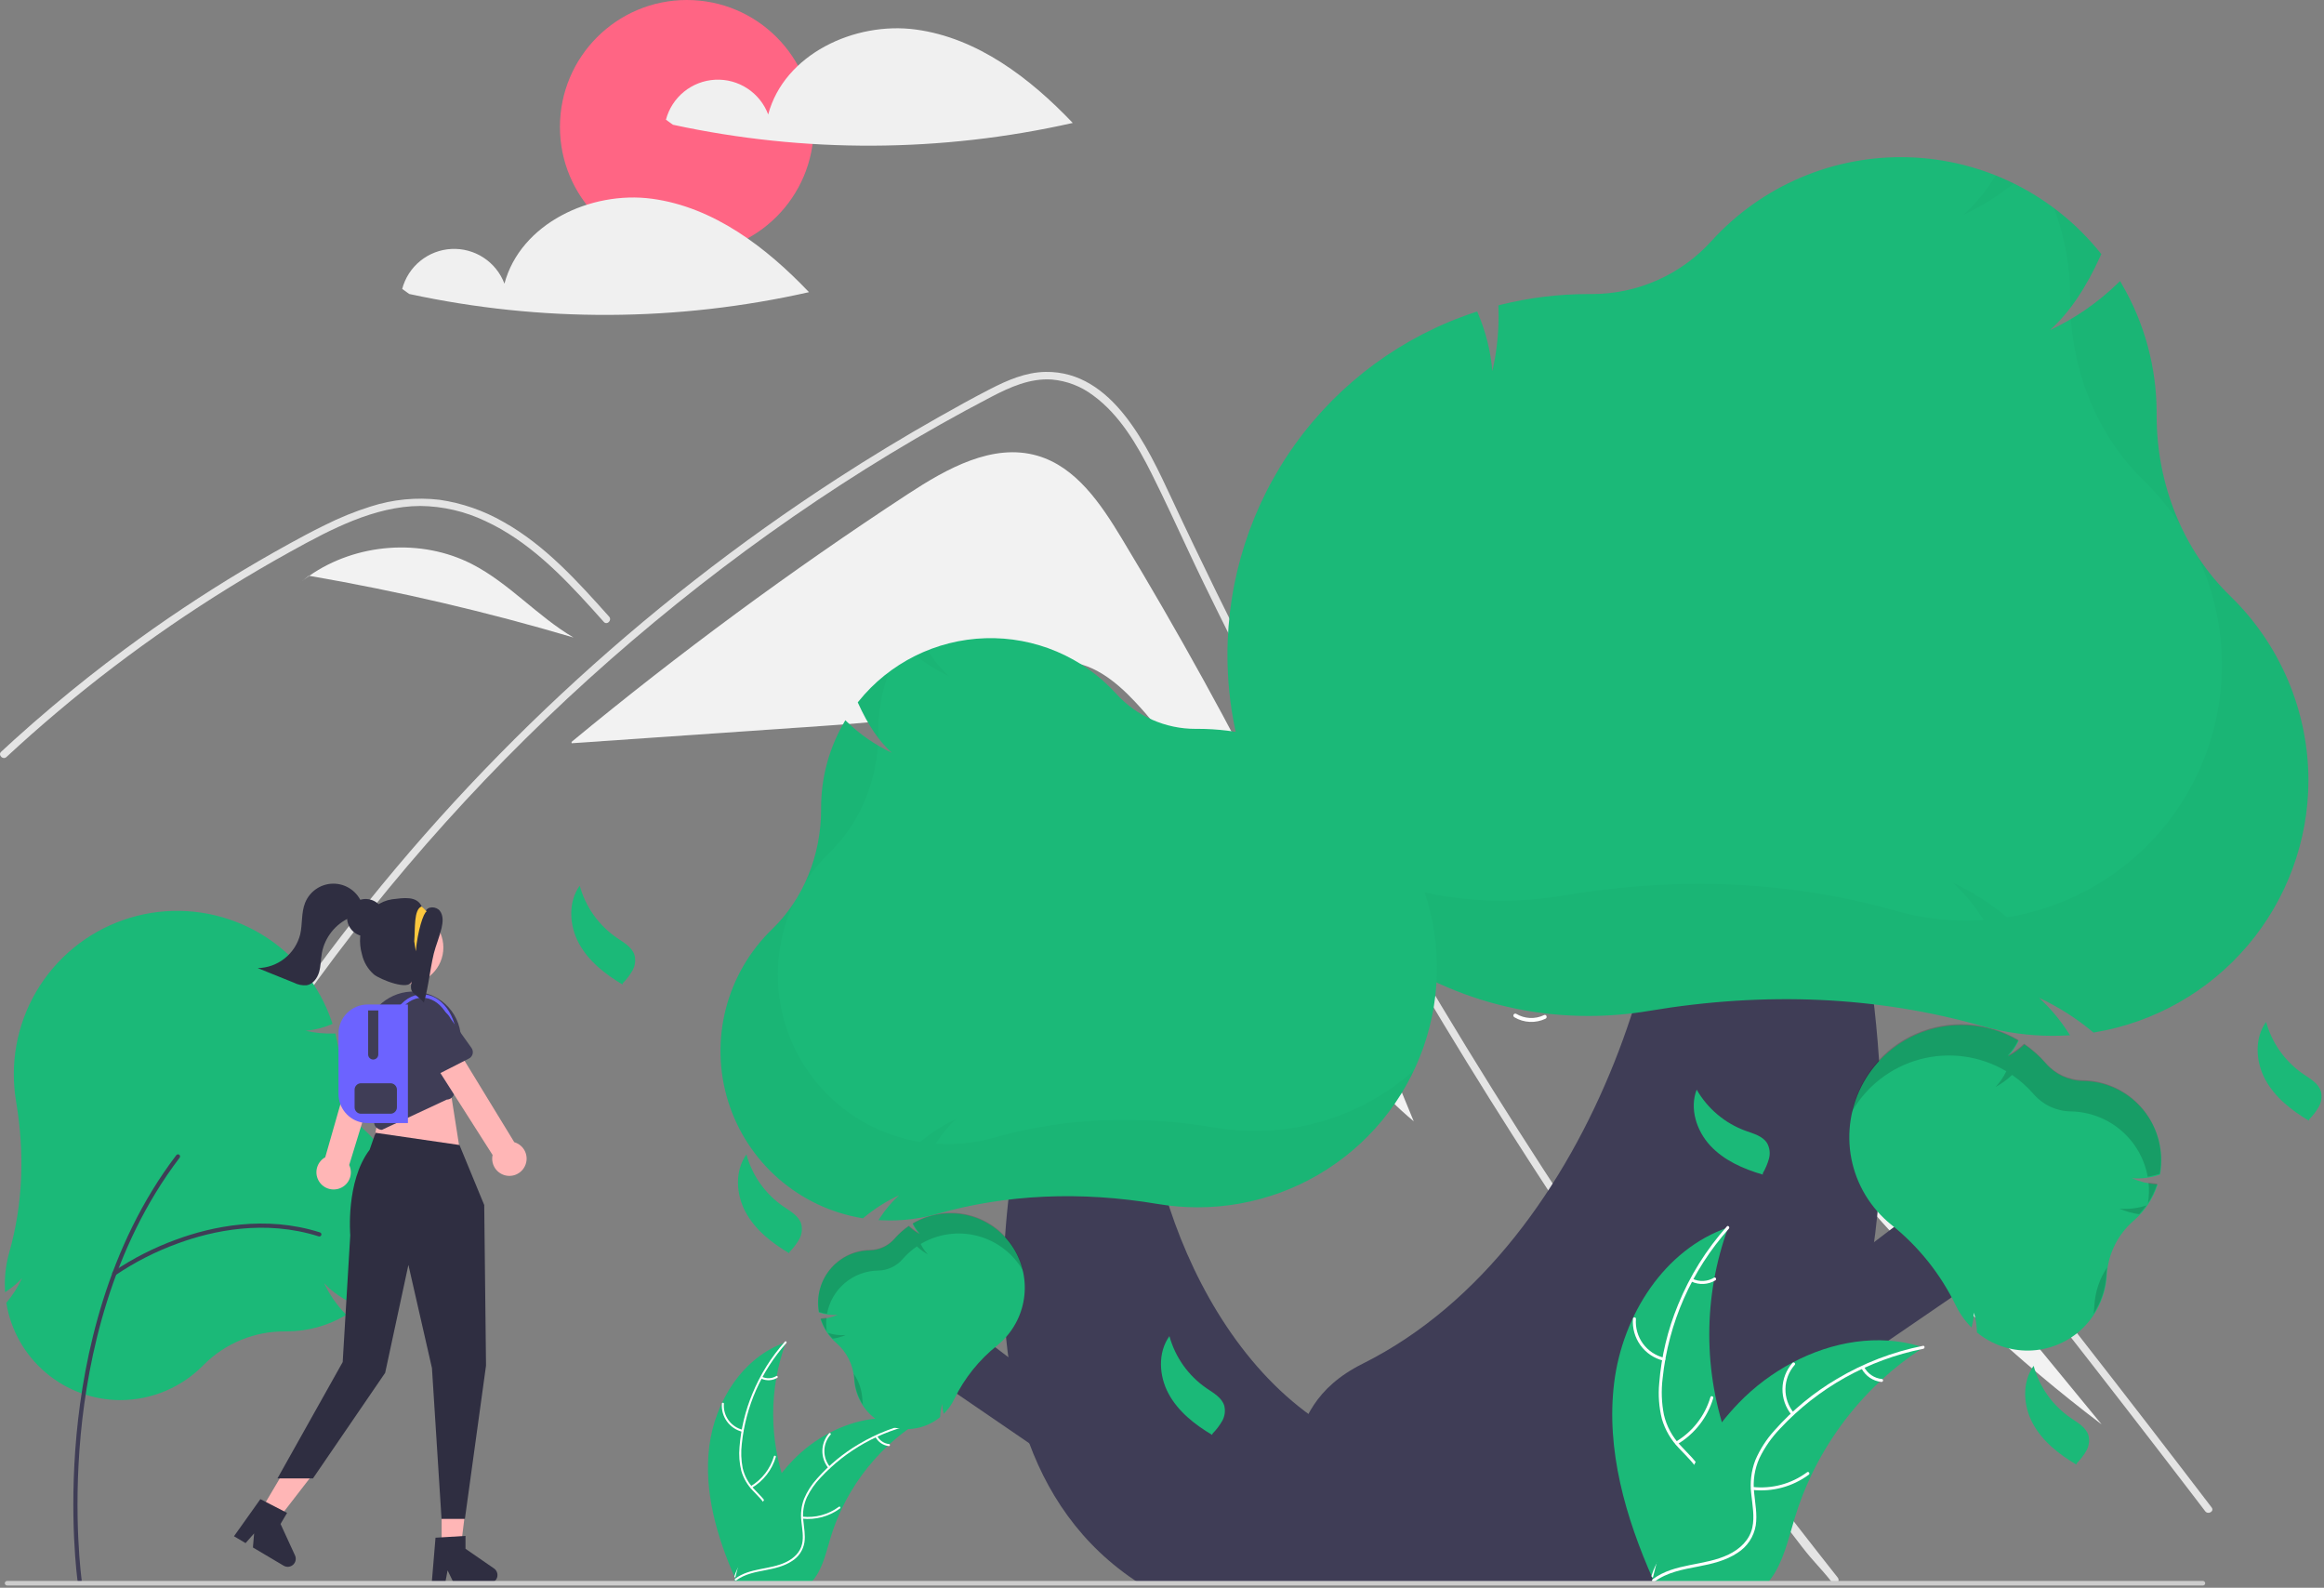 <svg width="934" height="638" viewBox="0 0 934 638" fill="none" xmlns="http://www.w3.org/2000/svg">
<rect x="0" y="0" width="934" height="638" fill="#808080" stroke="none"/>
<g clip-path="url(#clip0_435_49)">
<path d="M276.039 102C304.205 102 327.039 79.166 327.039 51C327.039 22.834 304.205 0 276.039 0C247.872 0 225.039 22.834 225.039 51C225.039 79.166 247.872 102 276.039 102Z" fill="#FF6584"/>
<path d="M368.074 11.87C343.357 8.529 315.139 21.889 308.733 45.994C307.118 41.708 304.183 38.047 300.351 35.538C296.52 33.029 291.99 31.804 287.416 32.039C282.842 32.273 278.461 33.956 274.906 36.844C271.351 39.731 268.806 43.674 267.639 48.103L270.469 50.129C323.436 61.584 378.266 61.336 431.128 49.403C413.935 31.334 392.791 15.211 368.074 11.87Z" fill="#F0F0F0"/>
<path d="M262.074 79.87C237.357 76.529 209.139 89.889 202.733 113.994C201.118 109.708 198.183 106.046 194.351 103.538C190.52 101.03 185.99 99.804 181.416 100.039C176.842 100.274 172.461 101.956 168.906 104.844C165.351 107.731 162.806 111.674 161.639 116.103L164.469 118.129C217.436 129.584 272.266 129.336 325.128 117.403C307.935 99.334 286.791 83.211 262.074 79.87Z" fill="#F0F0F0"/>
<path d="M450.76 216.257C442.394 202.421 432.48 187.647 416.955 183.129C398.976 177.897 380.507 188.291 364.841 198.548C317.991 229.222 272.873 262.464 229.694 298.122L229.742 298.659C263.358 296.341 296.974 294.023 330.59 291.705C354.878 290.03 380 288.124 401.464 276.634C409.608 272.274 417.548 266.451 426.777 266.045C438.243 265.541 448.242 273.549 456.099 281.916C502.576 331.408 516.026 407.093 568.169 450.576C535.289 369.488 496.03 291.137 450.76 216.257V216.257Z" fill="#F2F2F2"/>
<path d="M736.45 636.041C731.31 629.551 729.21 628.031 724.14 621.481C682.86 568.091 644.06 512.897 607.74 455.901C583.07 417.191 559.623 377.737 537.4 337.541C526.82 318.431 516.53 299.171 506.53 279.761C498.77 264.711 491.183 249.571 483.77 234.341C481.65 229.991 479.59 225.621 477.54 221.241C472.71 210.941 467.97 200.591 462.88 190.431C457.08 178.851 450.02 166.711 439.37 158.931C434.523 155.245 428.727 153.014 422.66 152.501C413.99 151.941 405.99 155.521 398.47 159.431C343.45 188.121 291.94 224.091 245.35 265.021C198.641 306.042 156.89 352.387 120.95 403.111C119.85 404.681 117.25 403.181 118.36 401.601C122.73 395.42 127.187 389.307 131.73 383.261C188.223 308.127 257.491 243.515 336.37 192.381C349.64 183.781 363.16 175.584 376.93 167.791C383.87 163.861 390.84 159.981 397.93 156.341C404.88 152.771 412.26 149.561 420.2 149.441C447.22 149.021 461.21 179.621 470.82 200.211C473.84 206.691 476.896 213.151 479.99 219.591C491.68 244.041 503.82 268.267 516.41 292.271C524.18 307.091 532.12 321.824 540.23 336.471C565.47 382.081 592.296 426.767 620.71 470.531C658.35 528.501 695.69 579.711 738.57 633.921C739.75 635.421 737.64 637.561 736.45 636.041Z" fill="#E4E4E4"/>
<path d="M242.68 249.911C241.11 248.161 239.55 246.411 237.97 244.661C225.51 230.881 212.14 217.261 195.03 209.361C186.871 205.475 177.965 203.41 168.93 203.311C159.59 203.341 150.46 205.791 141.83 209.221C137.75 210.851 133.76 212.701 129.83 214.671C125.34 216.931 120.93 219.341 116.54 221.771C108.3 226.331 100.166 231.091 92.14 236.051C76.17 245.921 60.7 256.544 45.73 267.921C37.97 273.821 30.369 279.914 22.93 286.201C16.01 292.041 9.23 298.037 2.59 304.191C1.17 305.501 -0.95 303.381 0.47 302.071C2.22 300.441 3.99 298.821 5.76 297.221C10.76 292.701 15.84 288.267 21 283.921C30.41 275.981 40.063 268.347 49.96 261.021C65.35 249.621 81.27 238.994 97.72 229.141C105.94 224.221 114.273 219.507 122.72 215.001C125.27 213.641 127.85 212.311 130.46 211.051C136.382 208.063 142.535 205.559 148.86 203.561C157.819 200.662 167.298 199.731 176.65 200.831C185.679 202.144 194.379 205.154 202.29 209.701C219.09 219.091 232.119 233.611 244.8 247.781C246.08 249.221 243.97 251.351 242.68 249.911Z" fill="#E4E4E4"/>
<path d="M586.903 392.708L627.16 377.984L647.148 370.673C653.657 368.293 660.151 365.582 666.881 363.877C672.83 362.37 678.876 362.123 684.741 364.105C689.917 366.02 694.654 368.957 698.672 372.74C702.777 376.52 706.596 380.599 710.099 384.943C714.45 390.173 718.738 395.457 723.044 400.724C740.819 422.461 758.477 444.293 776.019 466.219C793.56 488.145 810.984 510.164 828.291 532.276C845.64 554.442 862.87 576.7 879.981 599.052C882.077 601.79 884.171 604.529 886.263 607.27C887.419 608.784 890.026 607.292 888.854 605.756C871.617 583.18 854.26 560.696 836.783 538.305C819.263 515.86 801.622 493.51 783.86 471.256C766.098 449.002 748.216 426.844 730.214 404.783C725.729 399.287 721.237 393.797 716.738 388.313C712.942 383.687 709.189 379.012 705.026 374.706C697.384 366.803 687.837 359.818 676.409 359.629C669.69 359.517 663.187 361.65 656.944 363.908C650.214 366.343 643.5 368.823 636.778 371.281L596.24 386.108L586.106 389.815C584.307 390.473 585.084 393.373 586.903 392.708V392.708Z" fill="#E4E4E4"/>
<path d="M189.732 226.7C169.274 216.186 143.075 218.245 124.276 231.381C160.134 237.567 195.6 245.845 230.491 256.171C216.002 247.68 204.668 234.377 189.732 226.7Z" fill="#F2F2F2"/>
<path d="M124.075 231.345L120.137 234.546C121.469 233.425 122.854 232.375 124.276 231.381C124.209 231.369 124.142 231.356 124.075 231.345Z" fill="#F2F2F2"/>
<path d="M697.156 392.855C693.193 388.031 688.909 382.981 682.982 381.021L677.448 381.24C719.573 455.677 776.467 520.72 844.637 572.376C795.476 512.536 746.316 452.695 697.156 392.855Z" fill="#F2F2F2"/>
<path d="M285.049 581.268C287.305 563.125 298.549 545.248 315.852 539.344C309.028 558.018 309.03 578.505 315.857 597.178C318.515 604.37 322.221 612.093 319.721 619.341C318.164 623.851 314.358 627.302 310.103 629.46C305.847 631.617 301.125 632.646 296.461 633.653L295.543 634.412C288.14 617.695 282.792 599.411 285.049 581.268Z" fill="#1BB978"/>
<path d="M316.024 539.687C305.947 550.977 299.684 565.156 298.125 580.208C297.732 583.443 297.851 586.719 298.477 589.917C299.189 593.012 300.716 595.86 302.9 598.165C304.894 600.355 307.187 602.365 308.613 605.001C309.323 606.362 309.737 607.857 309.829 609.389C309.921 610.921 309.688 612.455 309.145 613.89C307.886 617.502 305.404 620.446 302.876 623.241C300.07 626.344 297.106 629.522 295.914 633.636C295.769 634.135 295.004 633.881 295.148 633.384C297.224 626.226 304.171 622.161 307.485 615.715C309.031 612.707 309.68 609.214 308.23 606.039C306.963 603.263 304.6 601.188 302.563 598.988C300.399 596.771 298.811 594.057 297.938 591.084C297.15 587.929 296.905 584.663 297.213 581.426C297.79 574.126 299.512 566.963 302.315 560.198C305.47 552.46 309.927 545.318 315.491 539.083C315.835 538.697 316.366 539.304 316.024 539.687L316.024 539.687Z" fill="white"/>
<path d="M298.342 575.332C295.852 574.728 293.658 573.258 292.152 571.185C290.646 569.112 289.925 566.571 290.119 564.016C290.161 563.499 290.966 563.539 290.924 564.056C290.739 566.435 291.411 568.802 292.817 570.729C294.224 572.657 296.273 574.018 298.595 574.567C299.099 574.687 298.844 575.451 298.342 575.332Z" fill="white"/>
<path d="M301.744 597.187C306.241 594.502 309.561 590.221 311.041 585.196C311.187 584.698 311.952 584.952 311.806 585.449C310.256 590.674 306.792 595.123 302.106 597.907C301.659 598.172 301.299 597.451 301.744 597.187V597.187Z" fill="white"/>
<path d="M306.218 553.223C307.133 553.658 308.141 553.858 309.153 553.807C310.164 553.756 311.147 553.454 312.013 552.929C312.456 552.658 312.816 553.38 312.375 553.649C311.416 554.224 310.33 554.556 309.213 554.615C308.095 554.675 306.981 554.459 305.966 553.988C305.866 553.952 305.784 553.879 305.737 553.784C305.689 553.69 305.679 553.581 305.709 553.479C305.743 553.378 305.816 553.295 305.911 553.247C306.006 553.199 306.117 553.19 306.218 553.223V553.223Z" fill="white"/>
<path d="M368.595 571.75C368.323 571.927 368.051 572.104 367.779 572.287C364.135 574.684 360.691 577.372 357.482 580.326C357.231 580.55 356.979 580.781 356.734 581.013C349.08 588.212 342.828 596.769 338.298 606.25C336.498 610.025 334.988 613.931 333.782 617.934C332.115 623.463 330.749 629.591 327.45 634.113C327.111 634.589 326.743 635.043 326.348 635.473H296.54C296.473 635.439 296.405 635.412 296.337 635.378L295.146 635.432C295.194 635.222 295.248 635.004 295.296 634.793C295.323 634.671 295.357 634.548 295.385 634.426C295.405 634.344 295.425 634.263 295.439 634.188C295.446 634.161 295.453 634.134 295.459 634.113C295.473 634.038 295.494 633.97 295.507 633.902C295.806 632.685 296.115 631.468 296.432 630.25C296.432 630.243 296.432 630.244 296.439 630.237C298.768 620.938 302.192 611.948 306.64 603.455C306.776 603.204 306.912 602.945 307.061 602.694C309.121 598.934 311.484 595.35 314.128 591.976C315.581 590.133 317.127 588.364 318.759 586.678C322.985 582.328 327.868 578.67 333.231 575.837C343.922 570.193 356.299 568.03 367.724 571.478C368.017 571.566 368.303 571.655 368.595 571.75Z" fill="#1BB978"/>
<path d="M368.528 572.128C353.684 575.076 340.147 582.626 329.84 593.706C327.578 596.052 325.701 598.739 324.276 601.67C322.981 604.569 322.485 607.763 322.842 610.918C323.115 613.867 323.735 616.852 323.287 619.816C323.035 621.33 322.465 622.773 321.616 624.052C320.767 625.33 319.657 626.414 318.36 627.234C315.18 629.36 311.425 630.216 307.725 630.926C303.616 631.714 299.336 632.467 295.907 635.034C295.491 635.345 295.033 634.682 295.448 634.371C301.414 629.906 309.409 630.843 315.936 627.691C318.981 626.22 321.602 623.823 322.356 620.415C323.016 617.435 322.378 614.356 322.076 611.372C321.684 608.299 322.05 605.176 323.142 602.277C324.413 599.284 326.184 596.528 328.379 594.129C333.235 588.648 338.922 583.965 345.232 580.251C352.411 575.973 360.269 572.954 368.466 571.325C368.973 571.224 369.032 572.028 368.528 572.128H368.528Z" fill="white"/>
<path d="M332.949 589.943C331.325 587.961 330.458 585.467 330.503 582.905C330.549 580.343 331.503 577.88 333.196 575.957C333.54 575.569 334.159 576.086 333.815 576.474C332.235 578.262 331.346 580.556 331.308 582.942C331.271 585.327 332.088 587.648 333.611 589.484C333.942 589.884 333.277 590.34 332.949 589.943V589.943Z" fill="white"/>
<path d="M322.506 609.441C327.714 610.005 332.942 608.585 337.149 605.465C337.566 605.155 338.024 605.818 337.608 606.127C333.224 609.366 327.78 610.832 322.362 610.234C321.846 610.177 321.993 609.384 322.506 609.441H322.506Z" fill="white"/>
<path d="M352.548 577.032C353.017 577.93 353.701 578.697 354.54 579.265C355.378 579.833 356.345 580.184 357.352 580.286C357.869 580.337 357.722 581.129 357.208 581.079C356.096 580.961 355.029 580.572 354.101 579.947C353.173 579.321 352.413 578.478 351.886 577.491C351.829 577.402 351.807 577.295 351.826 577.191C351.845 577.086 351.903 576.993 351.988 576.93C352.076 576.87 352.184 576.847 352.289 576.866C352.394 576.885 352.487 576.945 352.548 577.032V577.032Z" fill="white"/>
<path d="M517.787 459.399C513.05 460.917 507.928 460.702 503.336 458.792C498.743 456.883 494.979 453.402 492.715 448.973C492.26 448.076 493.634 447.327 494.089 448.226C496.19 452.354 499.696 455.595 503.977 457.365C508.257 459.134 513.029 459.316 517.431 457.876C518.388 457.564 518.738 459.089 517.787 459.399V459.399Z" fill="white"/>
<path d="M508.463 414.803C510.418 414.598 512.292 413.91 513.915 412.802C515.539 411.693 516.862 410.199 517.765 408.453C518.226 407.556 519.551 408.388 519.094 409.278C518.087 411.203 516.624 412.851 514.833 414.08C513.042 415.309 510.977 416.08 508.819 416.327C508.618 416.367 508.408 416.329 508.234 416.221C508.059 416.112 507.933 415.941 507.88 415.743C507.833 415.541 507.869 415.329 507.978 415.153C508.088 414.977 508.262 414.852 508.463 414.803Z" fill="white"/>
<path d="M609.307 407.366C610.992 408.38 612.902 408.958 614.865 409.051C616.829 409.143 618.785 408.746 620.557 407.896C621.465 407.457 622.023 408.919 621.121 409.355C619.159 410.286 616.998 410.721 614.828 410.624C612.658 410.526 610.545 409.899 608.674 408.797C608.489 408.708 608.345 408.551 608.271 408.36C608.197 408.168 608.198 407.956 608.275 407.765C608.36 407.576 608.516 407.428 608.709 407.354C608.902 407.279 609.117 407.284 609.307 407.366V407.366Z" fill="white"/>
<path d="M725.514 520.131L781.058 477.961L808.131 505.035L717.646 566.955L725.514 520.131Z" fill="#3F3D56"/>
<path d="M673.71 636.245H483.708L490.372 614.653C531.674 599.702 508.474 567.565 547.762 547.921C643.857 499.874 681.059 356.495 666.987 299.817L729.96 297.155C729.96 297.155 816.926 544.125 673.71 636.245Z" fill="#3F3D56"/>
<path d="M835.917 534.748C830.242 539.739 822.981 542.555 815.425 542.697C807.869 542.838 800.507 540.295 794.649 535.52L794.526 535.419L794.522 535.26C794.452 532.615 794.04 529.99 793.295 527.45C793.257 529.278 792.991 531.094 792.501 532.856L792.342 533.449L791.915 533.008C791.547 532.628 791.19 532.242 790.855 531.861C788.884 529.624 787.233 527.124 785.95 524.433C779.806 511.797 770.903 500.701 759.9 491.964C757.935 490.366 756.108 488.607 754.435 486.705C747.37 478.667 743.397 468.376 743.227 457.676C743.058 446.976 746.703 436.564 753.509 428.306C760.316 420.048 769.84 414.483 780.376 412.606C790.912 410.73 801.772 412.666 811.011 418.066L811.293 418.231L811.147 418.522C810.077 420.743 808.664 422.782 806.959 424.562C809.303 423.297 811.47 421.73 813.408 419.903L813.613 419.71L813.845 419.87C816.88 421.97 819.647 424.433 822.084 427.204L822.346 427.505C824.206 429.633 826.494 431.344 829.06 432.529C831.626 433.713 834.413 434.343 837.239 434.378C841.85 434.455 846.389 435.531 850.545 437.53C854.7 439.53 858.373 442.405 861.311 445.96C864.249 449.514 866.382 453.663 867.563 458.121C868.744 462.578 868.946 467.239 868.154 471.781L868.118 471.992L867.913 472.055C864.33 473.285 860.531 473.759 856.755 473.447C859.908 474.82 863.266 475.661 866.694 475.936L867.136 475.971L866.996 476.393C865.21 481.754 862.032 486.546 857.788 490.276L857.666 490.382C857.623 490.419 857.581 490.457 857.538 490.495C854.375 493.219 851.787 496.546 849.928 500.283C848.068 504.02 846.973 508.091 846.707 512.256C846.496 516.535 845.434 520.728 843.581 524.591C841.728 528.453 839.123 531.906 835.917 534.748Z" fill="#1BB978"/>
<path opacity="0.15" d="M841.729 524.485C841.672 525.635 841.552 526.781 841.37 527.918C844.482 523.139 846.272 517.622 846.559 511.927C846.601 511.055 846.693 510.187 846.816 509.322C843.792 513.829 842.036 519.066 841.729 524.485V524.485Z" fill="black"/>
<path opacity="0.15" d="M851.778 485.675C854.314 486.774 856.984 487.529 859.72 487.921C860.774 486.809 861.746 485.622 862.63 484.37C859.139 485.538 855.446 485.982 851.778 485.675V485.675Z" fill="black"/>
<path opacity="0.15" d="M863.482 475.19C863.764 477.95 863.688 480.734 863.254 483.475C864.769 481.171 865.977 478.679 866.848 476.064L866.989 475.642L866.546 475.607C865.518 475.519 864.495 475.38 863.482 475.19V475.19Z" fill="black"/>
<path opacity="0.15" d="M860.527 444.885C857.588 441.55 853.986 438.864 849.951 436.998C845.916 435.133 841.537 434.128 837.092 434.049C834.266 434.014 831.479 433.384 828.913 432.199C826.347 431.015 824.059 429.303 822.199 427.176L821.936 426.875C819.499 424.103 816.732 421.64 813.697 419.541L813.465 419.381L813.261 419.574C811.323 421.401 809.155 422.967 806.812 424.233C808.516 422.452 809.929 420.414 810.999 418.193L811.145 417.902L810.864 417.737C804.739 414.152 797.853 412.066 790.768 411.65C783.684 411.233 776.601 412.497 770.097 415.338C763.594 418.18 757.855 422.519 753.348 428.001C748.841 433.483 745.694 439.953 744.163 446.883C747.111 441.705 751.057 437.163 755.772 433.522C760.488 429.88 765.879 427.21 771.634 425.667C777.389 424.124 783.393 423.739 789.298 424.533C795.203 425.328 800.891 427.286 806.034 430.295L806.315 430.46L806.169 430.751C805.099 432.972 803.686 435.01 801.982 436.791C804.325 435.525 806.493 433.959 808.431 432.132L808.635 431.939L808.867 432.099C811.902 434.198 814.669 436.661 817.106 439.432L817.369 439.734C819.229 441.861 821.517 443.573 824.083 444.757C826.649 445.941 829.436 446.571 832.262 446.606C839.651 446.731 846.769 449.415 852.4 454.201C858.032 458.987 861.829 465.578 863.144 472.85C864.706 472.57 866.25 472.195 867.765 471.725L867.971 471.663L868.007 471.452C868.836 466.747 868.594 461.914 867.299 457.315C866.004 452.715 863.69 448.467 860.527 444.885V444.885Z" fill="black"/>
<path d="M927.751 313.412C927.748 337.746 919.116 361.291 903.39 379.86C887.663 398.43 865.86 410.82 841.859 414.829L841.351 414.912L840.958 414.584C834.414 409.127 827.191 404.542 819.468 400.943C823.807 404.921 827.631 409.427 830.849 414.357L831.944 416.002L829.971 416.097C828.268 416.18 826.576 416.222 824.942 416.222C815.343 416.23 805.788 414.905 796.553 412.285C754.6 400.349 709.55 398.308 662.653 406.218C654.612 407.57 646.472 408.249 638.318 408.249C558.356 408.249 493.302 343.181 493.302 263.203C493.259 232.71 502.842 202.981 520.687 178.254C538.531 153.527 563.726 135.064 592.68 125.496L593.677 125.166L594.071 126.139C597.165 133.448 599.088 141.199 599.769 149.107C601.692 140.75 602.515 132.178 602.218 123.607L602.187 122.703L603.067 122.482C614.597 119.608 626.435 118.156 638.318 118.158L639.605 118.163C648.705 118.19 657.709 116.299 666.029 112.613C674.349 108.927 681.799 103.529 687.893 96.771C697.885 85.788 710.139 77.101 723.809 71.306C737.48 65.511 752.244 62.746 767.085 63.202C781.926 63.658 796.493 67.324 809.782 73.947C823.071 80.57 834.768 89.993 844.068 101.568L844.501 102.104L844.215 102.732C838.208 115.971 831.664 125.616 823.853 132.67C833.877 127.967 843.052 121.637 851.006 113.934L852.033 112.939L852.753 114.175C861.919 129.894 866.745 147.766 866.738 165.962L866.737 166.481C866.736 166.664 866.736 166.848 866.736 167.031C866.736 194.866 877.499 221.248 896.316 239.495C906.213 249.102 914.092 260.589 919.49 273.282C924.888 285.975 927.696 299.619 927.751 313.412V313.412Z" fill="#1BB978"/>
<g opacity="0.15">
<path opacity="0.15" d="M802.061 70.452C798.517 76.335 794.155 81.685 789.108 86.343C796.335 82.95 803.13 78.703 809.347 73.693C806.962 72.519 804.533 71.438 802.061 70.452Z" fill="black"/>
<path opacity="0.15" d="M861.571 193.168C867.163 198.594 872.122 204.635 876.354 211.177C869.985 197.333 866.703 182.27 866.736 167.031C866.736 166.848 866.736 166.664 866.737 166.481L866.738 165.962C866.745 147.766 861.919 129.894 852.753 114.175L852.033 112.939L851.006 113.934C845.338 119.413 839.044 124.206 832.255 128.213C834.005 153.243 844.455 176.571 861.571 193.168Z" fill="black"/>
<path opacity="0.15" d="M831.993 119.635L831.992 120.154C831.991 120.337 831.991 120.522 831.991 120.705C831.991 121.714 832.009 122.72 832.037 123.726C836.879 117.212 840.964 110.169 844.215 102.732L844.501 102.104L844.068 101.568C838.644 94.819 832.396 88.776 825.469 83.58C829.782 95.112 831.992 107.324 831.993 119.635V119.635Z" fill="black"/>
<path opacity="0.15" d="M896.316 239.495C891.37 234.684 886.975 229.337 883.213 223.553C889.951 237.908 893.273 253.629 892.92 269.483C892.566 285.337 888.546 300.893 881.175 314.934C873.803 328.974 863.281 341.117 850.432 350.411C837.583 359.705 822.756 365.897 807.113 368.502L806.606 368.585L806.213 368.258C799.669 362.8 792.446 358.215 784.722 354.616C789.062 358.594 792.886 363.101 796.104 368.03L797.198 369.676L795.226 369.771C793.523 369.853 791.831 369.895 790.197 369.895C780.598 369.903 771.043 368.578 761.808 365.959C719.855 354.023 674.805 351.982 627.908 359.892C619.867 361.243 611.727 361.922 603.573 361.922C568.031 361.949 533.726 348.867 507.227 325.181C518.981 350.01 537.538 370.995 560.743 385.699C583.948 400.403 610.847 408.222 638.318 408.249C646.472 408.249 654.612 407.57 662.653 406.218C709.55 398.308 754.6 400.349 796.553 412.285C805.788 414.905 815.342 416.23 824.942 416.222C826.576 416.222 828.268 416.18 829.971 416.097L831.943 416.002L830.849 414.357C827.631 409.427 823.807 404.921 819.468 400.943C827.191 404.542 834.414 409.127 840.958 414.584L841.351 414.912L841.859 414.829C860.642 411.704 878.188 403.421 892.538 390.905C906.888 378.388 917.478 362.131 923.126 343.946C928.774 325.761 929.258 306.365 924.524 287.921C919.79 269.477 910.024 252.711 896.316 239.495V239.495Z" fill="black"/>
</g>
<path d="M412.473 287.395C406.939 281.432 404.069 272.484 407.011 264.9C411.419 272.571 418.397 278.435 426.712 281.456C429.923 282.609 433.614 283.558 435.367 286.485C436.38 288.378 436.629 290.587 436.06 292.658C435.488 294.704 434.655 296.67 433.583 298.505L433.579 299.035C425.765 296.771 418.007 293.357 412.473 287.395Z" fill="#6C63FF"/>
<path d="M687.345 460.348C681.811 454.385 678.941 445.437 681.883 437.853C686.291 445.524 693.269 451.388 701.584 454.409C704.795 455.562 708.486 456.511 710.239 459.438C711.252 461.331 711.501 463.54 710.932 465.611C710.36 467.658 709.527 469.623 708.455 471.458L708.451 471.988C700.637 469.724 692.879 466.31 687.345 460.348Z" fill="#1BB978"/>
<path d="M816.957 571.974C813.091 564.817 812.552 555.436 817.298 548.829C819.646 557.358 824.935 564.782 832.229 569.788C835.049 571.708 838.386 573.55 839.351 576.822C839.858 578.909 839.546 581.11 838.477 582.972C837.411 584.811 836.113 586.505 834.616 588.014L834.479 588.526C827.481 584.378 820.823 579.132 816.957 571.974Z" fill="#1BB978"/>
<path d="M910.383 433.766C906.517 426.609 905.977 417.227 910.724 410.621C913.072 419.15 918.361 426.574 925.655 431.58C928.475 433.5 931.812 435.342 932.777 438.614C933.284 440.7 932.971 442.902 931.903 444.764C930.837 446.603 929.539 448.297 928.042 449.805L927.905 450.318C920.907 446.17 914.249 440.924 910.383 433.766Z" fill="#1BB978"/>
<path d="M299.642 487.042C295.776 479.884 295.237 470.503 299.983 463.897C302.331 472.426 307.62 479.85 314.914 484.855C317.734 486.776 321.071 488.617 322.036 491.89C322.543 493.976 322.231 496.178 321.162 498.04C320.096 499.878 318.798 501.573 317.301 503.081L317.164 503.593C310.166 499.446 303.508 494.2 299.642 487.042Z" fill="#1BB978"/>
<path d="M648.727 555.588C652.084 528.591 668.816 501.991 694.563 493.205C684.409 520.993 684.411 551.476 694.569 579.262C698.525 589.964 704.04 601.455 700.318 612.241C698.003 618.952 692.338 624.086 686.007 627.297C679.675 630.508 672.647 632.038 665.708 633.537L664.342 634.667C653.326 609.792 645.369 582.585 648.727 555.588Z" fill="#1BB978"/>
<path d="M694.818 493.716C679.825 510.516 670.505 531.613 668.185 554.011C667.6 558.824 667.777 563.699 668.71 568.457C669.768 573.062 672.04 577.3 675.291 580.73C678.257 583.989 681.669 586.98 683.791 590.903C684.848 592.927 685.464 595.152 685.601 597.432C685.737 599.711 685.39 601.994 684.583 604.13C682.709 609.504 679.015 613.885 675.255 618.044C671.079 622.661 666.669 627.391 664.894 633.512C664.679 634.253 663.541 633.876 663.756 633.136C666.844 622.486 677.182 616.437 682.112 606.845C684.413 602.369 685.378 597.172 683.222 592.448C681.336 588.316 677.82 585.229 674.788 581.956C671.569 578.656 669.206 574.618 667.906 570.195C666.734 565.5 666.369 560.64 666.828 555.822C667.687 544.961 670.249 534.302 674.419 524.236C679.115 512.721 685.746 502.095 694.025 492.816C694.538 492.242 695.328 493.145 694.818 493.716V493.716Z" fill="white"/>
<path d="M668.507 546.755C664.802 545.856 661.537 543.668 659.296 540.584C657.055 537.5 655.983 533.719 656.272 529.917C656.333 529.148 657.531 529.207 657.47 529.977C657.194 533.517 658.193 537.038 660.286 539.906C662.379 542.774 665.428 544.8 668.883 545.617C669.634 545.795 669.253 546.933 668.507 546.755Z" fill="white"/>
<path d="M673.569 579.276C680.26 575.28 685.2 568.909 687.403 561.433C687.621 560.692 688.76 561.069 688.542 561.809C686.235 569.585 681.081 576.204 674.108 580.347C673.443 580.741 672.907 579.668 673.569 579.276V579.276Z" fill="white"/>
<path d="M680.227 513.857C681.588 514.504 683.088 514.802 684.593 514.726C686.098 514.65 687.561 514.201 688.849 513.419C689.509 513.017 690.044 514.09 689.389 514.49C687.961 515.347 686.345 515.841 684.683 515.929C683.02 516.017 681.361 515.697 679.851 514.996C679.703 514.942 679.581 514.833 679.511 514.692C679.44 514.552 679.425 514.389 679.47 514.238C679.52 514.088 679.628 513.963 679.77 513.892C679.912 513.821 680.076 513.808 680.227 513.857V513.857Z" fill="white"/>
<path d="M773.044 541.425C772.639 541.688 772.234 541.951 771.829 542.225C766.407 545.79 761.283 549.79 756.508 554.186C756.134 554.52 755.759 554.864 755.395 555.208C744.005 565.92 734.703 578.654 727.961 592.762C725.284 598.378 723.037 604.19 721.242 610.147C718.762 618.374 716.728 627.492 711.82 634.221C711.316 634.929 710.768 635.605 710.181 636.245H665.827C665.726 636.195 665.625 636.154 665.523 636.104L663.752 636.185C663.824 635.871 663.904 635.547 663.975 635.233C664.016 635.051 664.066 634.869 664.107 634.687C664.137 634.566 664.167 634.444 664.188 634.333C664.198 634.292 664.208 634.252 664.218 634.221C664.238 634.11 664.269 634.009 664.289 633.908C664.734 632.096 665.193 630.285 665.665 628.474C665.665 628.463 665.665 628.463 665.675 628.453C669.308 614.66 674.125 601.05 680.854 588.602C681.057 588.228 681.259 587.843 681.482 587.469C684.546 581.875 688.063 576.542 691.996 571.521C694.159 568.778 696.459 566.147 698.888 563.638C705.176 557.165 712.442 551.722 720.422 547.507C736.33 539.108 754.747 535.89 771.748 541.02C772.183 541.152 772.609 541.283 773.044 541.425Z" fill="#1BB978"/>
<path d="M772.944 541.988C750.857 546.375 730.714 557.609 715.376 574.096C712.011 577.586 709.217 581.585 707.098 585.946C705.17 590.26 704.433 595.012 704.963 599.708C705.369 604.096 706.293 608.537 705.626 612.948C705.25 615.2 704.403 617.348 703.14 619.25C701.876 621.152 700.225 622.766 698.294 623.985C693.562 627.148 687.976 628.422 682.469 629.479C676.356 630.651 669.987 631.772 664.884 635.591C664.266 636.054 663.584 635.068 664.201 634.606C673.079 627.961 684.976 629.356 694.687 624.665C699.219 622.477 703.118 618.909 704.241 613.838C705.223 609.404 704.274 604.823 703.824 600.383C703.24 595.81 703.785 591.164 705.41 586.849C707.301 582.395 709.936 578.295 713.202 574.725C720.428 566.57 728.891 559.601 738.281 554.075C748.963 547.708 760.655 543.216 772.852 540.792C773.607 540.643 773.694 541.839 772.944 541.988V541.988Z" fill="white"/>
<path d="M720.002 568.496C717.586 565.547 716.296 561.835 716.363 558.023C716.431 554.211 717.851 550.547 720.371 547.686C720.883 547.108 721.804 547.877 721.291 548.455C718.94 551.115 717.617 554.528 717.562 558.078C717.506 561.628 718.721 565.081 720.988 567.814C721.48 568.408 720.491 569.087 720.002 568.496V568.496Z" fill="white"/>
<path d="M704.464 597.51C712.213 598.348 719.993 596.236 726.253 591.593C726.873 591.132 727.555 592.119 726.936 592.578C720.412 597.398 712.311 599.58 704.25 598.69C703.482 598.604 703.7 597.425 704.464 597.51V597.51Z" fill="white"/>
<path d="M749.167 549.285C749.864 550.621 750.882 551.763 752.13 552.608C753.378 553.453 754.816 553.975 756.315 554.127C757.084 554.203 756.865 555.382 756.101 555.307C754.445 555.131 752.858 554.553 751.477 553.622C750.097 552.691 748.965 551.437 748.181 549.968C748.096 549.836 748.064 549.676 748.092 549.521C748.12 549.366 748.206 549.227 748.333 549.134C748.464 549.044 748.625 549.009 748.781 549.038C748.937 549.066 749.076 549.155 749.167 549.285V549.285Z" fill="white"/>
<path d="M423.592 559.289L386.779 531.34L368.836 549.283L428.807 590.322L423.592 559.289Z" fill="#3F3D56"/>
<path d="M457.926 636.245H583.852L579.436 621.935C552.062 612.026 567.438 590.726 541.4 577.707C477.711 545.863 453.055 450.837 462.381 413.273L420.645 411.508C420.645 411.508 363.007 575.191 457.926 636.245Z" fill="#3F3D56"/>
<path d="M343.269 554.07C343.093 551.309 342.367 548.611 341.135 546.134C339.902 543.658 338.187 541.452 336.091 539.647C336.062 539.622 336.034 539.597 336.005 539.572L335.925 539.502C333.112 537.03 331.006 533.854 329.822 530.301L329.729 530.021L330.023 529.998C332.294 529.816 334.52 529.258 336.61 528.348C334.107 528.555 331.589 528.241 329.215 527.425L329.078 527.384L329.055 527.244C328.53 524.234 328.663 521.145 329.446 518.191C330.229 515.236 331.643 512.487 333.59 510.131C335.537 507.775 337.971 505.869 340.725 504.544C343.48 503.219 346.488 502.506 349.544 502.455C351.417 502.432 353.264 502.014 354.965 501.229C356.665 500.444 358.182 499.31 359.414 497.9L359.589 497.7C361.204 495.863 363.037 494.231 365.049 492.84L365.203 492.734L365.338 492.861C366.623 494.072 368.059 495.11 369.612 495.949C368.483 494.769 367.546 493.418 366.837 491.946L366.74 491.753L366.927 491.644C373.05 488.065 380.248 486.782 387.231 488.025C394.214 489.269 400.526 492.957 405.037 498.431C409.548 503.904 411.964 510.804 411.852 517.896C411.739 524.988 409.106 531.808 404.424 537.135C403.315 538.396 402.104 539.562 400.802 540.621C393.509 546.411 387.609 553.765 383.537 562.14C382.686 563.924 381.592 565.581 380.286 567.063C380.064 567.316 379.827 567.571 379.583 567.823L379.3 568.115L379.195 567.722C378.87 566.555 378.693 565.351 378.669 564.14C378.175 565.823 377.902 567.563 377.856 569.316L377.853 569.421L377.771 569.488C374.735 571.966 371.069 573.552 367.184 574.069C363.299 574.585 359.346 574.012 355.768 572.413C352.19 570.813 349.126 568.252 346.919 565.013C344.712 561.774 343.448 557.985 343.269 554.07V554.07Z" fill="#1BB978"/>
<path opacity="0.15" d="M346.568 562.174C346.606 562.936 346.686 563.696 346.806 564.45C344.744 561.283 343.557 557.626 343.367 553.852C343.339 553.274 343.279 552.698 343.197 552.125C345.201 555.112 346.365 558.583 346.568 562.174V562.174Z" fill="black"/>
<path opacity="0.15" d="M339.909 536.453C338.228 537.181 336.458 537.681 334.645 537.941C333.947 537.204 333.302 536.417 332.716 535.588C335.03 536.362 337.477 536.656 339.909 536.453V536.453Z" fill="black"/>
<path opacity="0.15" d="M332.152 529.503C331.964 531.332 332.015 533.178 332.302 534.994C331.298 533.467 330.498 531.816 329.92 530.082L329.827 529.803L330.121 529.78C330.802 529.722 331.48 529.629 332.152 529.503V529.503Z" fill="black"/>
<path opacity="0.15" d="M334.11 509.418C336.058 507.208 338.445 505.428 341.12 504.191C343.794 502.955 346.696 502.289 349.642 502.236C351.515 502.213 353.362 501.796 355.063 501.011C356.764 500.226 358.28 499.092 359.513 497.681L359.687 497.482C361.302 495.645 363.136 494.013 365.147 492.621L365.301 492.515L365.437 492.643C366.721 493.854 368.158 494.892 369.711 495.731C368.581 494.551 367.645 493.2 366.935 491.728L366.839 491.535L367.025 491.426C371.085 489.05 375.648 487.667 380.344 487.391C385.039 487.115 389.734 487.952 394.044 489.836C398.354 491.719 402.158 494.595 405.145 498.228C408.132 501.861 410.218 506.149 411.232 510.742C409.278 507.311 406.663 504.301 403.538 501.887C400.413 499.474 396.839 497.704 393.025 496.682C389.211 495.659 385.232 495.403 381.318 495.93C377.405 496.456 373.635 497.754 370.226 499.748L370.04 499.858L370.136 500.051C370.846 501.523 371.782 502.874 372.912 504.054C371.359 503.215 369.922 502.177 368.638 500.966L368.502 500.838L368.348 500.944C366.337 502.335 364.503 503.968 362.888 505.805L362.714 506.004C361.481 507.414 359.965 508.549 358.264 509.334C356.563 510.118 354.716 510.536 352.843 510.559C347.946 510.642 343.229 512.421 339.496 515.593C335.764 518.764 333.247 523.133 332.376 527.952C331.34 527.767 330.318 527.518 329.313 527.207L329.177 527.166L329.153 527.026C328.603 523.907 328.764 520.705 329.622 517.656C330.48 514.608 332.014 511.792 334.11 509.418V509.418Z" fill="black"/>
<path d="M310.39 373.293C322.861 361.2 329.995 343.715 329.995 325.267C329.995 325.145 329.995 325.023 329.994 324.902L329.994 324.558C329.989 312.498 333.187 300.654 339.262 290.235L339.74 289.416L340.42 290.076C345.692 295.181 351.773 299.377 358.416 302.493C353.239 297.818 348.902 291.426 344.921 282.652L344.732 282.235L345.019 281.88C351.182 274.208 358.934 267.963 367.742 263.574C376.55 259.184 386.204 256.755 396.04 256.453C405.876 256.15 415.661 257.983 424.722 261.823C433.782 265.664 441.903 271.422 448.526 278.701C452.565 283.18 457.502 286.758 463.017 289.2C468.531 291.643 474.498 292.897 480.53 292.879L481.382 292.875C489.258 292.874 497.104 293.837 504.746 295.741L505.329 295.887L505.308 296.487C505.111 302.167 505.657 307.849 506.931 313.387C507.383 308.146 508.658 303.009 510.708 298.165L510.969 297.52L511.63 297.739C533.306 304.932 551.713 319.606 563.556 339.133C575.399 358.66 579.905 381.766 576.265 404.312C572.626 426.858 561.08 447.373 543.695 462.182C526.31 476.992 504.22 485.129 481.382 485.137C475.978 485.137 470.583 484.687 465.254 483.792C434.172 478.549 404.315 479.902 376.51 487.812C370.389 489.549 364.057 490.427 357.694 490.421C356.612 490.421 355.49 490.394 354.362 490.339L353.054 490.276L353.78 489.186C355.912 485.918 358.447 482.931 361.323 480.295C356.204 482.68 351.417 485.719 347.08 489.336L346.82 489.553L346.483 489.498C334.034 487.427 322.405 481.938 312.894 473.642C303.383 465.347 296.365 454.572 292.621 442.519C288.878 430.467 288.557 417.612 291.695 405.388C294.833 393.164 301.305 382.052 310.39 373.293V373.293Z" fill="#1BB978"/>
<g opacity="0.15">
<path opacity="0.15" d="M372.858 261.258C375.208 265.156 378.098 268.702 381.443 271.789C376.653 269.54 372.15 266.726 368.03 263.406C369.61 262.627 371.22 261.911 372.858 261.258Z" fill="black"/>
<path opacity="0.15" d="M333.418 342.589C329.712 346.185 326.425 350.189 323.62 354.525C327.841 345.35 330.017 335.366 329.995 325.267C329.995 325.145 329.995 325.023 329.994 324.902L329.993 324.558C329.988 312.498 333.187 300.654 339.262 290.235L339.739 289.416L340.42 290.076C344.176 293.707 348.348 296.883 352.847 299.539C351.687 316.128 344.761 331.589 333.418 342.589Z" fill="black"/>
<path opacity="0.15" d="M353.021 293.854L353.022 294.198C353.022 294.319 353.022 294.442 353.022 294.563C353.022 295.232 353.01 295.899 352.992 296.565C349.783 292.248 347.075 287.58 344.921 282.652L344.731 282.235L345.018 281.88C348.613 277.407 352.754 273.402 357.345 269.958C354.486 277.601 353.022 285.695 353.021 293.854Z" fill="black"/>
<path opacity="0.15" d="M310.39 373.293C313.668 370.104 316.581 366.56 319.074 362.727C314.608 372.241 312.406 382.66 312.641 393.168C312.875 403.675 315.539 413.986 320.425 423.291C325.31 432.597 332.284 440.645 340.8 446.804C349.316 452.964 359.143 457.068 369.51 458.794L369.847 458.849L370.107 458.632C374.444 455.016 379.232 451.977 384.35 449.591C381.474 452.228 378.94 455.214 376.807 458.482L376.082 459.572L377.389 459.635C378.518 459.69 379.639 459.718 380.722 459.718C387.084 459.723 393.416 458.845 399.537 457.109C427.342 449.198 457.2 447.845 488.281 453.088C493.611 453.984 499.005 454.434 504.41 454.433C527.966 454.451 550.702 445.781 568.265 430.082C560.474 446.538 548.175 460.447 532.796 470.192C517.417 479.937 499.589 485.119 481.382 485.137C475.978 485.137 470.583 484.687 465.253 483.792C434.172 478.549 404.314 479.902 376.51 487.812C370.389 489.549 364.056 490.427 357.694 490.421C356.611 490.421 355.49 490.394 354.361 490.339L353.054 490.276L353.779 489.186C355.912 485.918 358.446 482.931 361.322 480.295C356.204 482.68 351.416 485.719 347.079 489.336L346.819 489.553L346.482 489.498C334.033 487.427 322.405 481.938 312.894 473.642C303.383 465.347 296.364 454.572 292.621 442.519C288.878 430.467 288.557 417.612 291.694 405.388C294.832 393.164 301.305 382.052 310.39 373.293V373.293Z" fill="black"/>
</g>
<path d="M48.464 562.61C37.452 562.609 26.797 558.703 18.394 551.586C9.991 544.469 4.384 534.603 2.57 523.741L2.533 523.511L2.681 523.334C5.15 520.373 7.225 517.104 8.854 513.609C7.054 515.573 5.015 517.303 2.784 518.759L2.039 519.255L1.996 518.362C1.959 517.591 1.94 516.825 1.94 516.086C1.936 511.742 2.536 507.418 3.721 503.239C9.123 484.255 10.046 463.868 6.467 442.646C5.855 439.007 5.548 435.324 5.548 431.634C5.553 416.041 11.11 400.958 21.221 389.088C31.333 377.217 45.34 369.334 60.734 366.849C76.129 364.364 91.905 367.44 105.238 375.527C118.571 383.613 128.59 396.181 133.501 410.981L133.65 411.433L133.21 411.611C129.902 413.011 126.395 413.881 122.816 414.189C126.598 415.059 130.477 415.432 134.356 415.298L134.765 415.284L134.865 415.682C136.165 420.899 136.822 426.257 136.822 431.634L136.819 432.216C136.807 436.334 137.663 440.409 139.331 444.174C140.999 447.939 143.441 451.31 146.5 454.068C151.47 458.59 155.401 464.134 158.023 470.321C160.646 476.507 161.897 483.188 161.691 489.904C161.484 496.62 159.826 503.212 156.828 509.226C153.831 515.24 149.567 520.533 144.329 524.741L144.086 524.937L143.802 524.808C137.811 522.089 133.446 519.128 130.255 515.593C132.383 520.129 135.247 524.282 138.733 527.881L139.184 528.345L138.624 528.671C131.511 532.819 123.423 535.003 115.189 535L114.954 534.999C114.871 534.999 114.788 534.999 114.705 534.999C108.623 534.935 102.59 536.086 96.959 538.384C91.328 540.683 86.213 544.083 81.914 548.385C77.566 552.864 72.368 556.429 66.624 558.872C60.88 561.314 54.706 562.585 48.464 562.61V562.61Z" fill="#1BB978"/>
<path d="M32 635.914C31.798 635.914 31.602 635.84 31.45 635.708C31.297 635.575 31.198 635.392 31.169 635.192C31.134 634.942 27.64 609.741 30.778 576.249C33.676 545.317 42.983 500.765 70.863 464.176C70.93 464.088 71.013 464.014 71.109 463.958C71.204 463.903 71.309 463.867 71.419 463.852C71.528 463.837 71.639 463.844 71.746 463.872C71.853 463.9 71.953 463.949 72.041 464.016C72.128 464.083 72.202 464.166 72.258 464.262C72.313 464.357 72.349 464.463 72.364 464.572C72.379 464.681 72.372 464.792 72.343 464.899C72.315 465.006 72.266 465.106 72.199 465.193C44.559 501.467 35.328 545.692 32.45 576.405C29.33 609.703 32.797 634.707 32.832 634.956C32.849 635.075 32.84 635.196 32.806 635.312C32.772 635.427 32.713 635.534 32.634 635.625C32.555 635.715 32.458 635.788 32.348 635.838C32.239 635.888 32.12 635.914 32 635.914V635.914Z" fill="#3F3D56"/>
<path d="M45.937 512.557C45.76 512.557 45.587 512.501 45.443 512.397C45.3 512.293 45.193 512.146 45.138 511.978C45.083 511.809 45.083 511.627 45.138 511.458C45.193 511.29 45.299 511.143 45.443 511.038C53.387 505.661 61.969 501.292 70.991 498.033C85.087 492.872 106.521 488.194 128.588 495.217C128.693 495.25 128.791 495.304 128.876 495.375C128.96 495.446 129.03 495.533 129.081 495.631C129.132 495.729 129.163 495.836 129.172 495.946C129.182 496.056 129.169 496.167 129.136 496.272C129.102 496.378 129.048 496.475 128.977 496.56C128.906 496.644 128.819 496.713 128.72 496.764C128.622 496.815 128.515 496.845 128.405 496.854C128.295 496.864 128.184 496.851 128.079 496.817C106.464 489.938 85.418 494.539 71.569 499.61C62.691 502.814 54.247 507.109 46.43 512.397C46.287 512.501 46.114 512.557 45.937 512.557V512.557Z" fill="#3F3D56"/>
<path d="M135.938 477.713C136.908 477.449 137.808 476.975 138.574 476.326C139.341 475.676 139.956 474.866 140.376 473.953C140.796 473.04 141.011 472.046 141.005 471.041C140.999 470.036 140.773 469.044 140.343 468.136L155.157 419.836L144.261 417.676L130.711 465.02C129.233 465.845 128.109 467.182 127.552 468.78C126.994 470.377 127.042 472.124 127.687 473.689C128.331 475.253 129.527 476.527 131.048 477.269C132.568 478.01 134.308 478.169 135.938 477.713V477.713Z" fill="#FFB6B6"/>
<path d="M156.021 405.725C154.448 405.101 152.717 404.996 151.081 405.425V405.435C150.529 405.567 149.995 405.765 149.491 406.025C148.937 406.297 148.42 406.636 147.951 407.035C146.935 407.878 146.15 408.965 145.671 410.195L138.451 422.775C138.243 423.132 138.116 423.53 138.078 423.941C138.04 424.352 138.092 424.766 138.231 425.155C138.366 425.546 138.585 425.903 138.871 426.202C139.158 426.5 139.506 426.733 139.891 426.885L141.451 427.495L148.861 430.405L151.591 431.485L153.431 432.205C153.815 432.357 154.228 432.424 154.641 432.401C155.053 432.379 155.456 432.267 155.822 432.074C156.188 431.881 156.507 431.612 156.759 431.284C157.011 430.956 157.189 430.578 157.281 430.175L160.541 416.085C161.312 414.111 161.269 411.913 160.422 409.971C159.574 408.029 157.992 406.502 156.021 405.725V405.725Z" fill="#3F3D56"/>
<path d="M177.492 623.065H185.036L188.626 593.969H177.492V623.065Z" fill="#FFB6B6"/>
<path d="M173.511 636.135H178.92L179.886 631.028L182.359 636.135H196.707C197.394 636.135 198.064 635.915 198.618 635.508C199.172 635.1 199.581 634.526 199.786 633.87C199.991 633.213 199.98 632.508 199.756 631.858C199.532 631.208 199.105 630.646 198.539 630.256L187.082 622.343V617.179L175.03 617.899L173.511 636.135Z" fill="#2F2E41"/>
<path d="M104.13 608.098L110.618 611.946L128.548 588.751L118.972 583.072L104.13 608.098Z" fill="#FFB6B6"/>
<path d="M94.039 617.309L98.692 620.069L102.127 616.168L101.649 621.823L113.99 629.141C114.581 629.492 115.27 629.645 115.954 629.577C116.638 629.509 117.283 629.224 117.794 628.764C118.305 628.303 118.655 627.692 118.794 627.018C118.933 626.344 118.853 625.644 118.565 625.019L112.747 612.369L115.38 607.927L104.648 602.399L94.039 617.309Z" fill="#2F2E41"/>
<path d="M180.859 437.027L184.525 460.396L149.7 460.855L154.283 438.402L180.859 437.027Z" fill="#FFB6B6"/>
<path d="M184.659 460.101L194.606 484.224L195.33 548.734L186.842 610.327H177.449L173.6 549.738L164.134 508.28L154.798 551.64L125.77 594.082H111.505L137.73 547.313L140.765 496.366C140.765 496.366 138.874 474.754 148.555 462L150.912 455.192L184.659 460.101Z" fill="#2F2E41"/>
<path d="M185.141 415.505C185.121 415.295 185.091 415.075 185.051 414.865C184.298 409.823 181.578 405.284 177.487 402.242C173.396 399.201 168.266 397.904 163.221 398.635C158.482 399.345 154.166 401.759 151.081 405.425V405.435C150.921 405.625 150.771 405.825 150.621 406.025C150.351 406.365 150.101 406.725 149.861 407.085C147.693 410.36 146.577 414.219 146.661 418.145V418.155C146.692 419.668 146.904 421.172 147.291 422.635C147.957 425.194 148.481 427.788 148.861 430.405C149.121 432.065 149.321 433.695 149.471 435.285C149.561 436.085 149.631 436.875 149.691 437.645V437.655C149.991 441.465 150.091 444.885 150.181 447.535C150.221 448.975 150.261 450.175 150.331 451.095C150.332 451.156 150.339 451.216 150.351 451.275C150.427 451.893 150.693 452.473 151.111 452.935C151.162 453 151.219 453.06 151.281 453.115C151.724 453.514 152.26 453.796 152.841 453.935C153.041 453.975 153.246 453.995 153.451 453.995H153.511L159.341 451.275L163.941 449.135L179.551 441.855C180.19 441.842 180.811 441.634 181.329 441.259C181.847 440.883 182.239 440.359 182.451 439.755V439.745C182.471 439.665 182.501 439.585 182.521 439.495C183.361 436.185 184.851 432.635 185.381 426.925C185.451 426.105 185.511 425.255 185.541 424.345V424.335C185.628 421.386 185.495 418.434 185.141 415.505Z" fill="#3F3D56"/>
<path d="M163.461 395.473C171.593 395.473 178.186 388.881 178.186 380.749C178.186 372.617 171.593 366.024 163.461 366.024C155.329 366.024 148.737 372.617 148.737 380.749C148.737 388.881 155.329 395.473 163.461 395.473Z" fill="#FFB6B6"/>
<path d="M147.741 403.635C144.639 403.639 141.666 404.873 139.472 407.066C137.279 409.26 136.045 412.233 136.041 415.335V439.585C136.04 442.311 136.992 444.952 138.732 447.05C140.473 449.148 142.892 450.572 145.571 451.075H145.581C146.293 451.208 147.016 451.275 147.741 451.275H163.941V403.635H147.741Z" fill="#6C63FF"/>
<path d="M147.951 406.025V423.715C147.951 424.256 148.166 424.775 148.548 425.158C148.931 425.54 149.45 425.755 149.991 425.755C150.532 425.755 151.051 425.54 151.433 425.158C151.816 424.775 152.031 424.256 152.031 423.715V406.025H147.951Z" fill="#3F3D56"/>
<path d="M156.941 435.285H145.081C144.742 435.285 144.408 435.352 144.095 435.482C143.783 435.612 143.499 435.802 143.26 436.042C143.022 436.281 142.832 436.566 142.704 436.879C142.575 437.192 142.51 437.527 142.511 437.865V444.955C142.51 445.638 142.78 446.293 143.262 446.776C143.744 447.26 144.398 447.533 145.081 447.535H156.941C157.625 447.533 158.28 447.261 158.763 446.778C159.247 446.294 159.519 445.639 159.521 444.955V437.865C159.521 437.526 159.454 437.191 159.324 436.878C159.195 436.565 159.005 436.28 158.765 436.041C158.526 435.801 158.241 435.611 157.928 435.481C157.615 435.352 157.28 435.285 156.941 435.285V435.285Z" fill="#3F3D56"/>
<path d="M178.85 433.042C182.084 428.937 183.791 423.835 183.679 418.61C183.679 408.103 177.421 399.556 169.729 399.556C165.599 399.556 161.708 402.024 159.054 406.327L160.213 407.042C162.613 403.149 166.082 400.917 169.729 400.917C176.671 400.917 182.318 408.854 182.318 418.61C182.432 423.513 180.838 428.304 177.811 432.162L178.85 433.042Z" fill="#6C63FF"/>
<path d="M210.937 468.619C211.382 467.718 211.624 466.731 211.646 465.726C211.669 464.721 211.47 463.724 211.065 462.804C210.66 461.884 210.058 461.065 209.302 460.402C208.546 459.74 207.654 459.252 206.689 458.972L180.358 415.856L171.515 422.58L197.97 464.116C197.607 465.768 197.863 467.497 198.689 468.973C199.516 470.45 200.855 471.572 202.453 472.127C204.051 472.682 205.798 472.632 207.362 471.985C208.925 471.339 210.197 470.141 210.937 468.619Z" fill="#FFB6B6"/>
<path d="M189.501 421.115L185.051 414.865L182.671 411.525L181.121 409.345C180.634 408.385 179.957 407.535 179.131 406.845C177.721 405.665 175.946 405.006 174.107 404.981C172.268 404.956 170.477 405.565 169.035 406.707C167.593 407.848 166.588 409.452 166.19 411.248C165.792 413.043 166.026 414.921 166.851 416.565L171.471 430.315C171.604 430.706 171.82 431.065 172.104 431.365C172.388 431.666 172.733 431.902 173.117 432.057C173.5 432.213 173.912 432.284 174.325 432.267C174.738 432.249 175.142 432.143 175.511 431.955L177.001 431.195L179.351 429.995L181.461 428.925H181.471L185.381 426.925L186.711 426.255L188.471 425.355C188.838 425.165 189.161 424.898 189.416 424.573C189.672 424.248 189.855 423.872 189.952 423.47C190.05 423.068 190.06 422.65 189.982 422.243C189.904 421.837 189.74 421.452 189.501 421.115V421.115Z" fill="#3F3D56"/>
<path d="M885.331 637.11H2.859C2.738 637.111 2.619 637.087 2.507 637.041C2.395 636.995 2.293 636.927 2.207 636.842C2.122 636.757 2.054 636.655 2.007 636.543C1.961 636.432 1.937 636.312 1.937 636.191C1.937 636.07 1.961 635.95 2.007 635.838C2.054 635.727 2.122 635.625 2.207 635.54C2.293 635.454 2.395 635.387 2.507 635.341C2.619 635.295 2.738 635.271 2.859 635.272H885.331C885.574 635.272 885.808 635.368 885.981 635.541C886.153 635.713 886.25 635.947 886.25 636.191C886.25 636.435 886.153 636.669 885.981 636.841C885.808 637.013 885.574 637.11 885.331 637.11Z" fill="#CCCCCC"/>
<path d="M469.642 560.042C465.776 552.884 465.237 543.503 469.983 536.897C472.331 545.426 477.62 552.85 484.914 557.855C487.735 559.776 491.071 561.617 492.036 564.89C492.543 566.976 492.231 569.178 491.162 571.04C490.096 572.878 488.798 574.573 487.301 576.081L487.164 576.593C480.166 572.446 473.508 567.2 469.642 560.042Z" fill="#1BB978"/>
<path d="M232.642 379.042C228.776 371.884 228.237 362.503 232.983 355.897C235.331 364.426 240.62 371.85 247.914 376.855C250.734 378.776 254.071 380.617 255.036 383.89C255.543 385.976 255.231 388.178 254.162 390.04C253.096 391.878 251.798 393.573 250.301 395.081L250.164 395.593C243.166 391.446 236.508 386.2 232.642 379.042Z" fill="#1BB978"/>
<path d="M154.481 368.735V368.745C154.482 369.386 154.401 370.024 154.238 370.643C154.212 370.752 154.181 370.866 154.145 370.974V370.98C153.798 372.086 153.199 373.097 152.396 373.933C151.593 374.77 150.607 375.409 149.515 375.8C149.355 375.862 149.19 375.914 149.024 375.961C148.675 376.062 148.319 376.134 147.959 376.178C147.635 376.224 147.308 376.246 146.981 376.245C146.725 376.246 146.47 376.234 146.215 376.209C145.62 376.149 145.035 376.015 144.472 375.811C144.384 375.785 144.298 375.754 144.214 375.717C144.171 375.702 144.13 375.685 144.09 375.666C143.151 375.273 142.303 374.694 141.595 373.963C140.887 373.232 140.336 372.365 139.973 371.415C139.611 370.464 139.446 369.45 139.487 368.433C139.529 367.417 139.777 366.42 140.215 365.502L140.221 365.497C140.588 364.727 141.087 364.027 141.695 363.428C143.098 362.028 144.999 361.243 146.981 361.245C147.079 361.243 147.178 361.247 147.276 361.255C148.417 361.303 149.533 361.609 150.538 362.151C151.544 362.693 152.413 363.457 153.079 364.385C153.656 365.185 154.068 366.092 154.29 367.054C154.416 367.605 154.481 368.169 154.481 368.735V368.735Z" fill="#2F2E41"/>
<path d="M145.826 364.186C145.166 361.701 143.741 359.487 141.753 357.857C139.765 356.227 137.314 355.264 134.747 355.105C132.181 354.946 129.63 355.598 127.456 356.97C125.281 358.342 123.594 360.364 122.632 362.748C121.021 366.745 121.612 371.28 120.647 375.479C119.674 379.292 117.477 382.681 114.394 385.127C111.31 387.572 107.51 388.939 103.575 389.017L118.173 394.899C119.731 395.696 121.479 396.05 123.225 395.922C125.765 395.492 127.532 393.066 128.248 390.591C128.963 388.116 128.905 385.488 129.358 382.952C129.946 379.836 131.285 376.911 133.258 374.429C135.232 371.948 137.78 369.985 140.684 368.711C142.327 368.008 144.154 367.479 145.316 366.121C146.478 364.763 146.413 362.202 144.729 361.603" fill="#2F2E41"/>
<path d="M169.481 364.245C167.501 359.918 162.276 360.799 157.552 361.369C155.193 361.733 152.959 362.667 151.042 364.089C149.125 365.512 147.584 367.38 146.552 369.532C144.533 373.894 144.147 378.836 145.465 383.458C146.171 386.607 147.858 389.45 150.282 391.579C152.777 393.586 164.505 398.331 165.481 394.245C164.26 399.575 166.716 398.741 170.35 402.827C172.233 397.172 173.115 386.517 174.998 380.862L175.848 378.308C176.445 376.514 177.043 374.717 177.475 372.875C178.017 370.563 178.226 367.91 176.789 366.018C175.352 364.127 171.733 364.053 171.007 366.315" fill="#2F2E41"/>
<path d="M167.11 382.252L166.481 378.245C166.909 373.262 166.21 365.335 169.481 364.245L171.481 366.245C170.216 366.667 167.81 374.119 167.11 382.252Z" fill="#FCC73E"/>
</g>
<defs>
<clipPath id="clip0_435_49">
<rect width="933.039" height="637.11" fill="white"/>
</clipPath>
</defs>
</svg>
